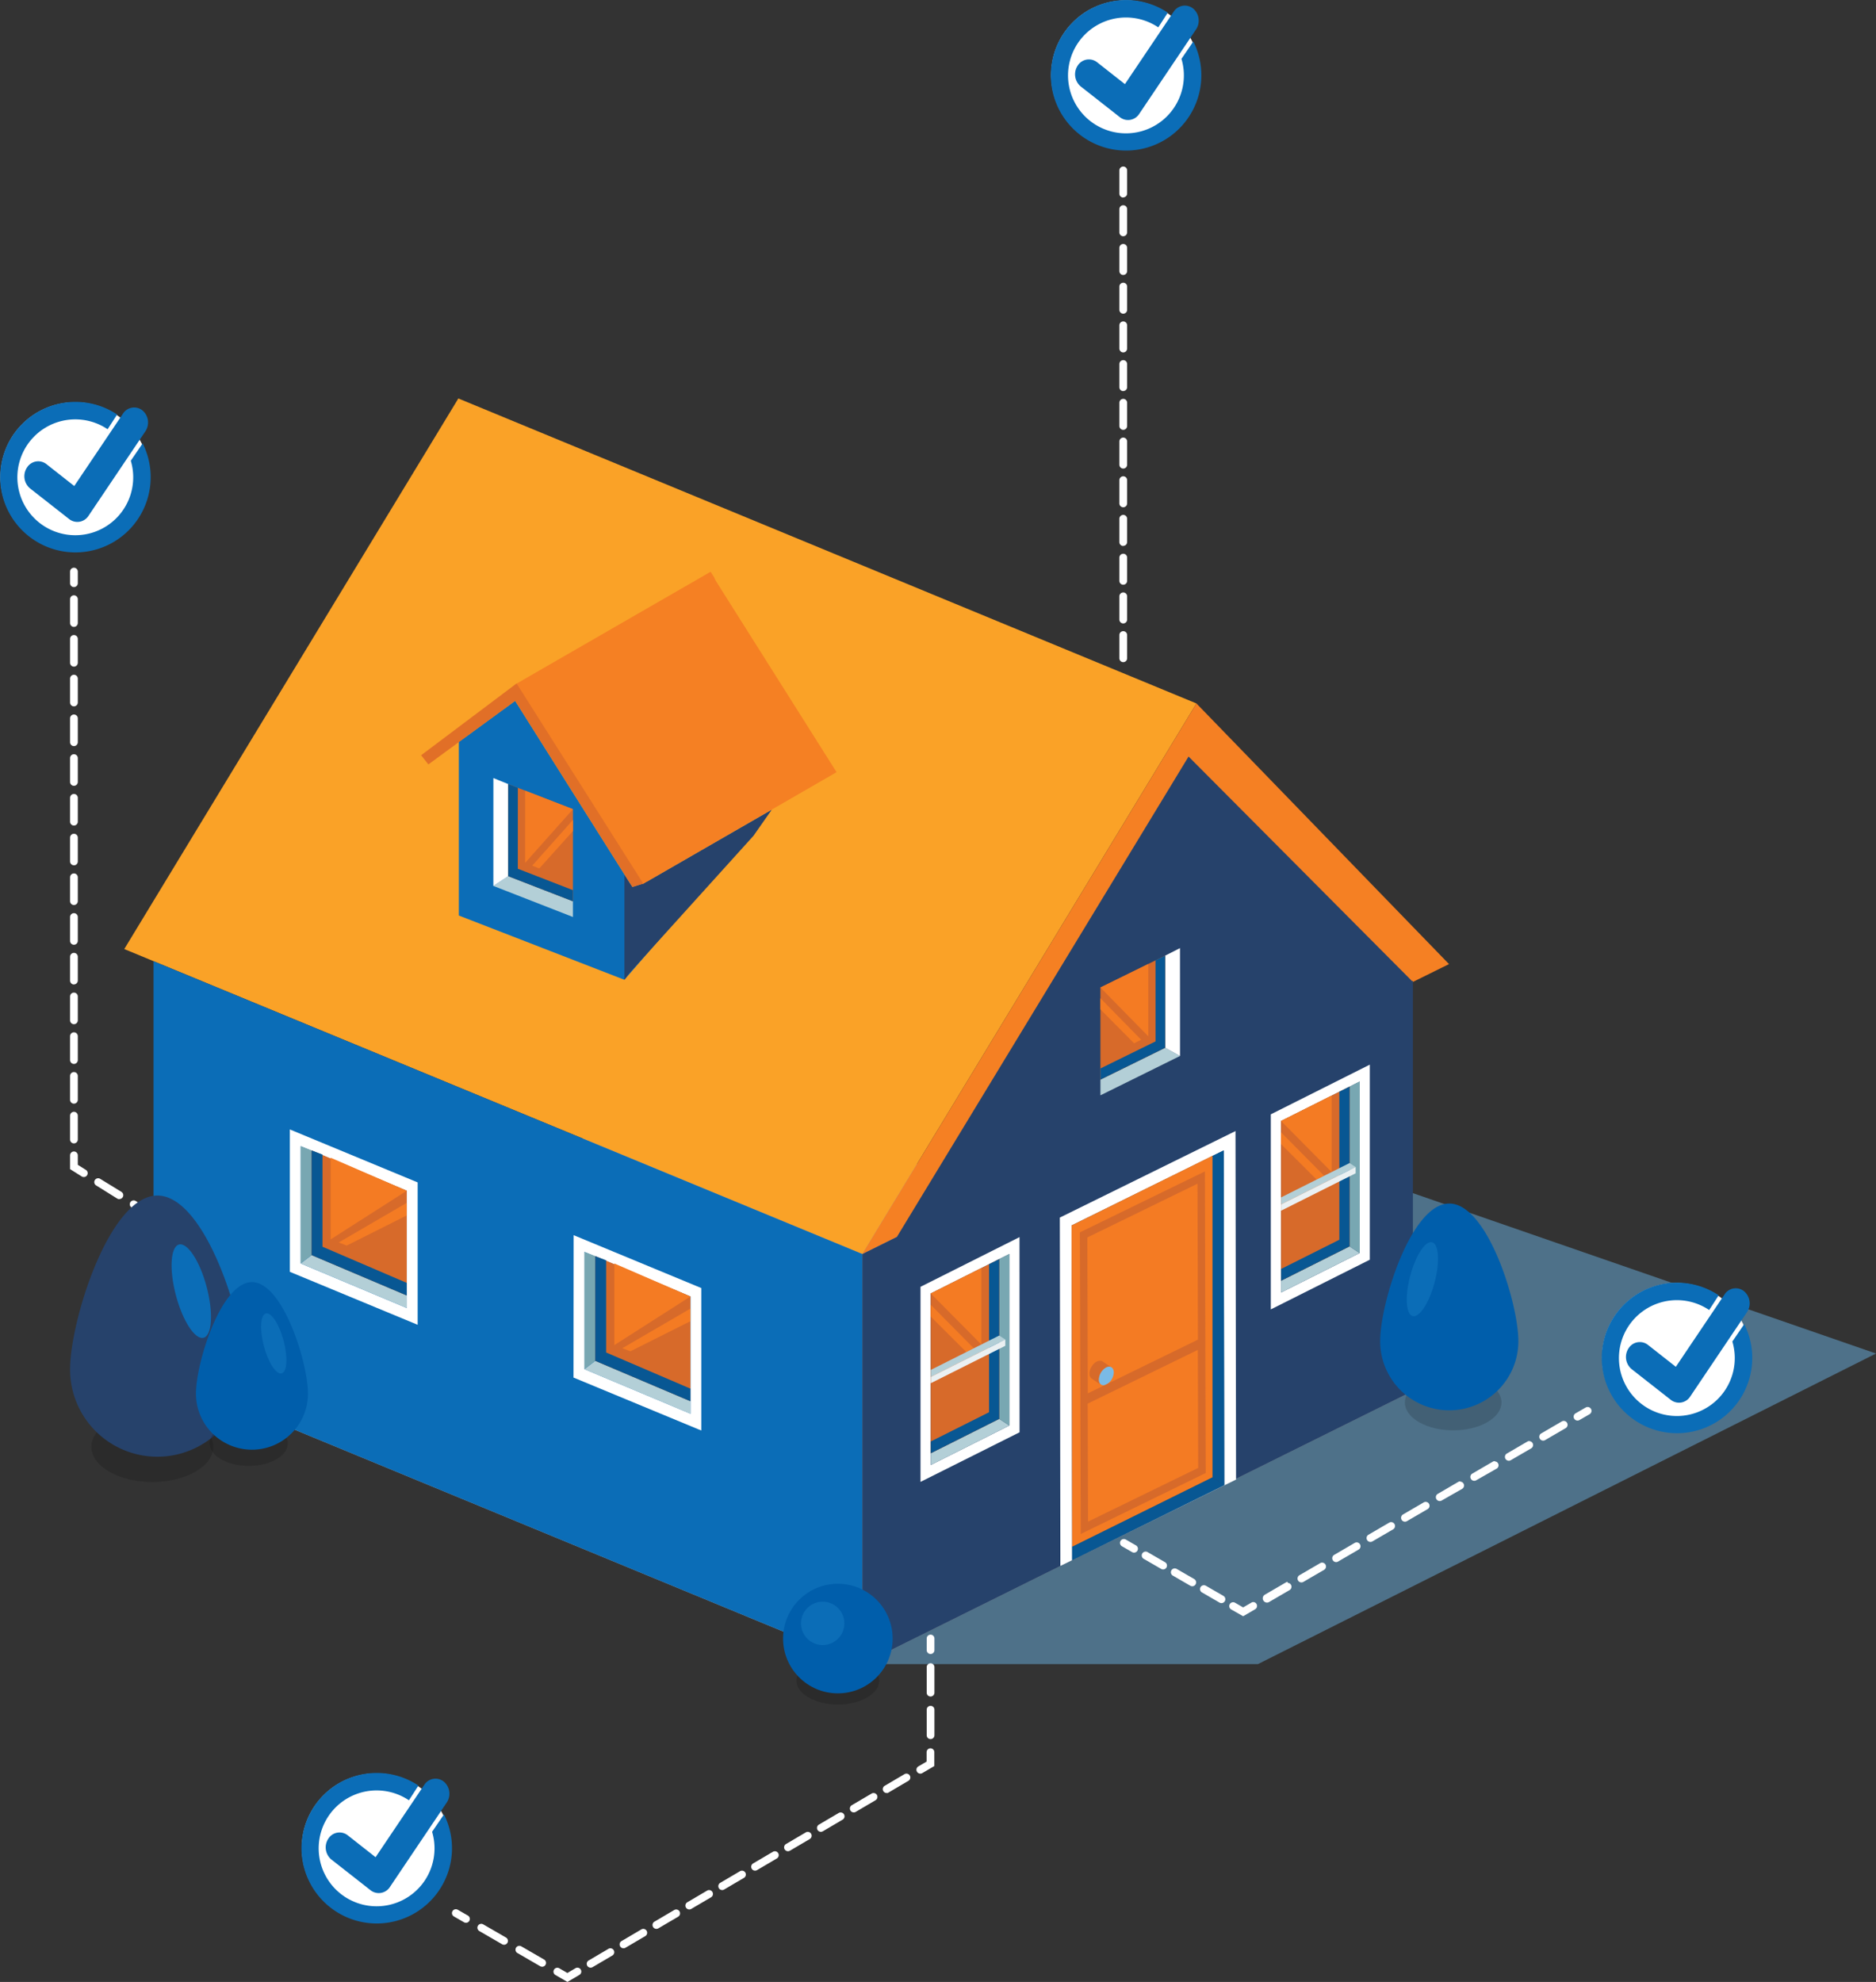<svg xmlns="http://www.w3.org/2000/svg" viewBox="0 0 741.41 783.2"><rect x="0" y="0" width="741.41" height="783.2" fill="#333333" stroke="none"/><title>Asset 1</title><g style="isolation:isolate"><polygon points="458.78 437.01 367.17 494.94 280.96 422.49 60.67 541.87 340.81 657.6 497.15 657.6 741.41 534.87 458.78 437.01" fill="#6bb0e1" fill-rule="evenodd" opacity="0.5"/><polygon points="280.96 422.55 60.67 541.94 340.81 657.66 558.39 549.67 280.96 422.55" fill="#98989d" fill-rule="evenodd"/><polygon points="181.14 157.46 49.11 375.04 340.81 495.56 472.84 277.98 181.14 157.46" fill="#faa227" fill-rule="evenodd"/><polygon points="340.81 657.66 60.67 541.94 60.67 379.84 340.81 495.56 340.81 657.66" fill="#0b6db7" fill-rule="evenodd"/><polygon points="472.84 277.98 340.81 495.56 354.43 488.83 556.85 388.79 572.66 380.98 472.84 277.98" fill="#f58023" fill-rule="evenodd"/><polygon points="469.73 298.96 558.09 387.73 558.39 387.58 558.39 388.03 558.39 549.67 340.81 657.66 340.81 495.56 354.46 488.79 469.73 298.96" fill="#26426b" fill-rule="evenodd"/><polygon points="203.59 276.96 249.93 350.52 254.22 349.18 255.47 348.42 255.66 348.42 304.95 320.04 246.77 387.18 181.34 361.79 181.34 297.11 181.34 293.19 203.59 276.96" fill="#0b6db7" fill-rule="evenodd"/><polygon points="248.78 348.89 249.93 350.52 254.22 349.18 255.47 348.42 255.66 348.42 304.95 320.04 297.79 330.27 248.78 384.51 246.77 387.18 246.77 355.59 246.77 345.75 248.78 348.89" fill="#26426b" fill-rule="evenodd"/><polygon points="254 349.37 253.81 349.37 253.14 348.42 205.37 272.46 203.94 270.27 280.85 225.94 282.28 228.24 282.85 229.47 330.62 305.14 254 349.37" fill="#f58023" fill-rule="evenodd"/><polygon points="203.59 276.96 249.93 350.52 254.23 349.18 204.16 270.08 166.43 298.45 169.29 302.08 203.59 276.96" fill="#e16f27" fill-rule="evenodd"/><path d="M483.62,454.61,423.5,484.26l.22,132.27,60.12-29.65-.23-132.27Zm4.66-7.65h0l.22,137.72-69.43,34.14-.22-137.67Z" fill="#fff" fill-rule="evenodd"/><polygon points="483.85 586.88 423.72 616.53 423.72 611.16 479.19 583.77 483.85 586.88" fill="#085793" fill-rule="evenodd"/><polygon points="483.62 454.61 483.85 586.88 479.19 583.77 478.96 456.88 483.62 454.61" fill="#085793" fill-rule="evenodd"/><polygon points="479.19 456.72 479.19 583.77 423.72 611.21 423.5 484.26 479.19 456.72" fill="#f47b23" fill-rule="evenodd"/><path d="M435.12,542.37a5.15,5.15,0,0,1,2.06-2,2.08,2.08,0,0,1,2.1,0l-3.69-2.46h0a.64.64,0,0,0-.15-.09l-.15-.07-.17,0-.17,0-.2,0a1.25,1.25,0,0,0-.22,0l-.26,0-.35.1a2.92,2.92,0,0,0-.42.17,4.31,4.31,0,0,0-1,.67,3.32,3.32,0,0,0-.31.33,3.53,3.53,0,0,0-.25.26l-.19.25-.17.25a1.56,1.56,0,0,0-.16.23h0c0,.07-.09.14-.13.21l-.13.24-.12.25a1.93,1.93,0,0,1-.11.25,2.5,2.5,0,0,0-.1.28l-.09.29-.09.33c0,.14,0,.28-.07.41a5.72,5.72,0,0,0,0,.58,2.24,2.24,0,0,0,.87,1.95l3.69,2.48a2.23,2.23,0,0,1-.87-2,5.49,5.49,0,0,1,.85-2.82Z" fill="#d76a2a" fill-rule="evenodd"/><path d="M437.18,540.37c1.64-.81,2.95.06,3,1.95a5.83,5.83,0,0,1-2.94,4.81c-1.6.79-2.95-.1-2.95-1.95A5.77,5.77,0,0,1,437.18,540.37Z" fill="#7abae6" fill-rule="evenodd"/><path d="M430,601.3l-.13-46.63,43.52-21.24.14,46.64L430,601.3ZM429.73,489l.18,61.62,43.52-21.23-.17-61.63L429.73,489Zm46.63,43v-4l-.18-65.09L426.77,487l.2,65.09v4l.15,50.1,49.38-24.1Z" fill="#d76a2a" fill-rule="evenodd"/><polygon points="466.35 417.29 434.9 432.84 434.9 426.63 460.48 414.04 466.35 417.29" fill="#b3cfd7" fill-rule="evenodd"/><polygon points="466.34 374.67 466.35 417.29 460.48 414.04 460.48 377.64 466.34 374.67" fill="#fff" fill-rule="evenodd"/><polygon points="460.48 377.64 460.48 414.04 434.9 426.63 434.89 390.23 460.48 377.64" fill="#d76a2a" fill-rule="evenodd"/><polygon points="453.8 409.51 453.8 380.93 434.89 390.23 453.8 409.51" fill="#f47b23" fill-rule="evenodd"/><polygon points="434.89 394.47 451 410.89 448.19 412.26 434.89 398.87 434.89 394.47" fill="#f47b23" fill-rule="evenodd"/><polygon points="456.68 411.52 456.67 379.51 460.48 377.64 460.48 414.04 434.9 426.63 434.9 422.23 456.68 411.52" fill="#085793" fill-rule="evenodd"/><path d="M231,494.72v46.34l41.91,17.61V512.34L231,494.72Zm-4.3-6.62h0L277.16,509V565.3l-50.51-20.93Z" fill="#fff" fill-rule="evenodd"/><polygon points="230.95 541.07 272.86 558.68 272.86 553.72 235.25 537.76 230.95 541.07" fill="#b3cfd7" fill-rule="evenodd"/><polygon points="230.95 494.73 230.95 541.07 235.25 537.76 235.25 496.38 230.95 494.73" fill="#78a7b2" fill-rule="evenodd"/><polygon points="235.25 496.38 235.25 537.76 272.86 553.72 272.86 512.34 235.25 496.38" fill="#d76a2a" fill-rule="evenodd"/><polygon points="242.8 531.55 242.8 499.29 272.86 512.34 242.8 531.55" fill="#f47b23" fill-rule="evenodd"/><polygon points="272.86 517.12 245.96 532.77 249.13 534 272.86 522.09 272.86 517.12" fill="#f47b23" fill-rule="evenodd"/><polygon points="239.55 534.46 239.55 498.04 235.25 496.38 235.25 537.76 272.86 553.72 272.86 548.75 239.55 534.46" fill="#085793" fill-rule="evenodd"/><path d="M118.85,452.94v46.34l41.91,17.61V470.55l-41.91-17.61Zm-4.3-6.62h0l50.51,20.93v56.27l-50.51-20.93Z" fill="#fff" fill-rule="evenodd"/><polygon points="118.85 499.28 160.75 516.89 160.75 511.93 123.15 495.98 118.85 499.28" fill="#b3cfd7" fill-rule="evenodd"/><polygon points="118.85 452.94 118.85 499.28 123.15 495.98 123.15 454.6 118.85 452.94" fill="#78a7b2" fill-rule="evenodd"/><polygon points="123.15 454.6 123.15 495.98 160.75 511.93 160.75 470.55 123.15 454.6" fill="#d76a2a" fill-rule="evenodd"/><polygon points="130.69 489.76 130.69 457.5 160.75 470.55 130.69 489.76" fill="#f47b23" fill-rule="evenodd"/><polygon points="160.75 475.33 133.86 490.99 137.02 492.21 160.75 480.3 160.75 475.33" fill="#f47b23" fill-rule="evenodd"/><polygon points="127.45 492.67 127.45 456.25 123.15 454.6 123.15 495.98 160.75 511.93 160.75 506.96 127.45 492.67" fill="#085793" fill-rule="evenodd"/><path d="M398.92,495.54v67.79l-31.08,15.6V511.14l31.08-15.6Zm4-6.67h0l-39.13,19.64V585.6L402.94,566Z" fill="#fff" fill-rule="evenodd"/><polygon points="398.92 563.33 367.84 578.93 367.84 574.28 394.89 560.7 398.92 563.33" fill="#b3cfd7" fill-rule="evenodd"/><polygon points="398.92 495.54 398.92 563.33 394.89 560.7 394.89 497.56 398.92 495.54" fill="#78a7b2" fill-rule="evenodd"/><polygon points="394.89 497.56 394.89 560.7 367.84 574.28 367.84 511.14 394.89 497.56" fill="#d76a2a" fill-rule="evenodd"/><polygon points="387.83 531.32 387.83 501.11 367.84 511.14 387.83 531.32" fill="#f47b23" fill-rule="evenodd"/><polygon points="367.84 515.62 384.86 532.81 381.9 534.29 367.84 520.27 367.84 515.62" fill="#f47b23" fill-rule="evenodd"/><polygon points="390.87 558.08 390.87 499.58 394.89 497.56 394.89 560.7 367.84 574.28 367.84 569.63 390.87 558.08" fill="#085793" fill-rule="evenodd"/><polygon points="367.84 541.35 394.89 527.77 397.31 529.34 367.84 544.13 367.84 541.35" fill="#b3cfd7" fill-rule="evenodd"/><polygon points="367.84 544.13 397.31 529.34 397.31 531.82 367.84 546.61 367.84 544.13" fill="#eaf0f2" fill-rule="evenodd"/><polygon points="194.98 350.09 226.43 362.37 226.43 356.16 200.84 346.24 194.98 350.09" fill="#b3cfd7" fill-rule="evenodd"/><polygon points="194.99 307.47 194.98 350.09 200.84 346.24 200.85 309.84 194.99 307.47" fill="#fff" fill-rule="evenodd"/><polygon points="200.85 309.84 200.84 346.24 226.43 356.16 226.44 319.76 200.85 309.84" fill="#d76a2a" fill-rule="evenodd"/><polygon points="207.52 341 207.53 312.43 226.44 319.76 207.52 341" fill="#f47b23" fill-rule="evenodd"/><polygon points="226.44 324 210.33 342.09 213.13 343.18 226.43 328.4 226.44 324" fill="#f47b23" fill-rule="evenodd"/><polygon points="204.65 343.31 204.66 311.31 200.85 309.84 200.84 346.24 226.43 356.16 226.43 351.76 204.65 343.31" fill="#085793" fill-rule="evenodd"/><path d="M537.36,427.38v67.79l-31.08,15.6V443l31.08-15.6Zm4-6.67h0l-39.13,19.64v77.09l39.13-19.64Z" fill="#fff" fill-rule="evenodd"/><polygon points="537.36 495.17 506.28 510.76 506.28 506.12 533.34 492.54 537.36 495.17" fill="#b3cfd7" fill-rule="evenodd"/><polygon points="537.36 427.38 537.36 495.17 533.34 492.54 533.34 429.4 537.36 427.38" fill="#78a7b2" fill-rule="evenodd"/><polygon points="533.34 429.4 533.34 492.54 506.28 506.12 506.28 442.97 533.34 429.4" fill="#d76a2a" fill-rule="evenodd"/><polygon points="526.27 463.15 526.27 432.94 506.28 442.97 526.27 463.15" fill="#f47b23" fill-rule="evenodd"/><polygon points="506.28 447.45 523.31 464.64 520.34 466.13 506.28 452.11 506.28 447.45" fill="#f47b23" fill-rule="evenodd"/><polygon points="529.31 489.91 529.31 431.42 533.34 429.4 533.34 492.54 506.28 506.12 506.28 501.46 529.31 489.91" fill="#085793" fill-rule="evenodd"/><polygon points="506.28 473.18 533.34 459.61 535.76 461.17 506.28 475.96 506.28 473.18" fill="#b3cfd7" fill-rule="evenodd"/><polygon points="506.28 475.96 535.76 461.17 535.76 463.65 506.28 478.44 506.28 475.96" fill="#eaf0f2" fill-rule="evenodd"/><path d="M443.92,261.66a1.53,1.53,0,0,1-1.53-1.53v-9.18a1.53,1.53,0,1,1,3.06,0v9.18a1.53,1.53,0,0,1-1.53,1.53Zm0-15.3h0a1.53,1.53,0,0,1-1.53-1.53v-9.18a1.53,1.53,0,1,1,3.06,0v9.18a1.53,1.53,0,0,1-1.53,1.53Zm0-15.3h0a1.53,1.53,0,0,1-1.53-1.53v-9.18a1.53,1.53,0,1,1,3.06,0v9.18a1.53,1.53,0,0,1-1.53,1.53Zm0-15.3h0a1.53,1.53,0,0,1-1.53-1.53V205a1.53,1.53,0,0,1,3.06,0v9.18a1.53,1.53,0,0,1-1.53,1.53Zm0-15.3h0a1.53,1.53,0,0,1-1.53-1.53v-9.18a1.53,1.53,0,0,1,3.06,0v9.18a1.53,1.53,0,0,1-1.53,1.53Zm0-15.3h0a1.53,1.53,0,0,1-1.53-1.53v-9.18a1.53,1.53,0,1,1,3.06,0v9.18a1.53,1.53,0,0,1-1.53,1.53Zm0-15.3h0a1.53,1.53,0,0,1-1.53-1.53v-9.18a1.53,1.53,0,0,1,3.06,0v9.18a1.53,1.53,0,0,1-1.53,1.53Zm0-15.3h0a1.53,1.53,0,0,1-1.53-1.53v-9.18a1.53,1.53,0,1,1,3.06,0V153a1.53,1.53,0,0,1-1.53,1.53Zm0-15.3h0a1.53,1.53,0,0,1-1.53-1.53v-9.18a1.53,1.53,0,0,1,3.06,0v9.18a1.53,1.53,0,0,1-1.53,1.53Zm0-15.3h0a1.53,1.53,0,0,1-1.53-1.53v-9.18a1.53,1.53,0,1,1,3.06,0v9.18a1.53,1.53,0,0,1-1.53,1.53Zm0-15.3h0a1.53,1.53,0,0,1-1.53-1.53V97.94a1.53,1.53,0,1,1,3.06,0v9.18a1.53,1.53,0,0,1-1.53,1.53Zm0-15.3h0a1.53,1.53,0,0,1-1.53-1.53V82.64a1.53,1.53,0,1,1,3.06,0v9.18a1.53,1.53,0,0,1-1.53,1.53Zm0-15.3h0a1.53,1.53,0,0,1-1.53-1.53V67.34a1.53,1.53,0,0,1,3.06,0v9.18A1.53,1.53,0,0,1,443.92,78Z" fill="#fff" fill-rule="evenodd"/><path d="M29.22,232a1.53,1.53,0,0,1-1.53-1.53v-4.59a1.53,1.53,0,0,1,3.06,0v4.59A1.53,1.53,0,0,1,29.22,232Z" fill="#fff" fill-rule="evenodd"/><path d="M29.22,451.83a1.53,1.53,0,0,1-1.53-1.53v-9.42a1.53,1.53,0,1,1,3.06,0v9.42a1.53,1.53,0,0,1-1.53,1.53Zm0-15.7h0a1.53,1.53,0,0,1-1.53-1.53v-9.42a1.53,1.53,0,1,1,3.06,0v9.42a1.53,1.53,0,0,1-1.53,1.53Zm0-15.7h0a1.53,1.53,0,0,1-1.53-1.53v-9.42a1.53,1.53,0,1,1,3.06,0v9.42a1.53,1.53,0,0,1-1.53,1.53Zm0-15.7h0a1.53,1.53,0,0,1-1.53-1.53v-9.42a1.53,1.53,0,1,1,3.06,0v9.42a1.53,1.53,0,0,1-1.53,1.53Zm0-15.7h0a1.53,1.53,0,0,1-1.53-1.53v-9.42a1.53,1.53,0,1,1,3.06,0v9.42A1.53,1.53,0,0,1,29.22,389Zm0-15.7h0a1.53,1.53,0,0,1-1.53-1.53v-9.42a1.53,1.53,0,1,1,3.06,0v9.42a1.53,1.53,0,0,1-1.53,1.53Zm0-15.7h0a1.53,1.53,0,0,1-1.53-1.53v-9.42a1.53,1.53,0,1,1,3.06,0v9.42a1.53,1.53,0,0,1-1.53,1.53Zm0-15.7h0a1.53,1.53,0,0,1-1.53-1.53V331a1.53,1.53,0,1,1,3.06,0v9.42a1.53,1.53,0,0,1-1.53,1.53Zm0-15.7h0a1.53,1.53,0,0,1-1.53-1.53v-9.42a1.53,1.53,0,1,1,3.06,0v9.42a1.53,1.53,0,0,1-1.53,1.53Zm0-15.7h0A1.53,1.53,0,0,1,27.69,309v-9.42a1.53,1.53,0,0,1,3.06,0V309a1.53,1.53,0,0,1-1.53,1.53Zm0-15.7h0a1.53,1.53,0,0,1-1.53-1.53v-9.42a1.53,1.53,0,1,1,3.06,0v9.42a1.53,1.53,0,0,1-1.53,1.53Zm0-15.7h0a1.53,1.53,0,0,1-1.53-1.53v-9.42a1.53,1.53,0,1,1,3.06,0v9.42a1.53,1.53,0,0,1-1.53,1.53Zm0-15.7h0a1.53,1.53,0,0,1-1.53-1.53v-9.42a1.53,1.53,0,1,1,3.06,0v9.42a1.53,1.53,0,0,1-1.53,1.53Zm0-15.7h0a1.53,1.53,0,0,1-1.53-1.53v-9.42a1.53,1.53,0,1,1,3.06,0v9.42A1.53,1.53,0,0,1,29.22,247.72Z" fill="#fff" fill-rule="evenodd"/><path d="M33.11,465.13a1.54,1.54,0,0,1-.81-.23L27.69,462v-5.44a1.53,1.53,0,1,1,3.06,0v3.74l3.18,2a1.53,1.53,0,0,1-.81,2.83Z" fill="#fff" fill-rule="evenodd"/><path d="M47.14,473.87a1.51,1.51,0,0,1-.81-.23l-8.42-5.25a1.53,1.53,0,0,1,1.62-2.59L48,471a1.53,1.53,0,0,1-.81,2.83Z" fill="#fff" fill-rule="evenodd"/><path d="M56.65,479.8a1.51,1.51,0,0,1-.81-.23l-3.9-2.43a1.53,1.53,0,0,1,1.62-2.59l3.9,2.43a1.53,1.53,0,0,1-.81,2.83Z" fill="#fff" fill-rule="evenodd"/><path d="M367.77,653.61a1.53,1.53,0,0,1-1.53-1.53v-4.59a1.53,1.53,0,1,1,3.06,0v4.59A1.53,1.53,0,0,1,367.77,653.61Z" fill="#fff" fill-rule="evenodd"/><path d="M367.77,687.24a1.53,1.53,0,0,1-1.53-1.53V675.62a1.53,1.53,0,1,1,3.06,0v10.09a1.53,1.53,0,0,1-1.53,1.53Zm0-16.82h0a1.53,1.53,0,0,1-1.53-1.53V658.8a1.53,1.53,0,1,1,3.06,0v10.09A1.53,1.53,0,0,1,367.77,670.42Z" fill="#fff" fill-rule="evenodd"/><path d="M363.82,700.88A1.53,1.53,0,0,1,363,698l3.2-1.88v-3.71a1.53,1.53,0,1,1,3.06,0v5.47l-4.71,2.77A1.53,1.53,0,0,1,363.82,700.88Z" fill="#fff" fill-rule="evenodd"/><path d="M233.42,777.57a1.53,1.53,0,0,1-.78-2.85l7.82-4.6a1.53,1.53,0,0,1,1.55,2.64l-7.82,4.6a1.53,1.53,0,0,1-.78.21Zm13-7.67h0a1.53,1.53,0,0,1-.78-2.85l7.82-4.6a1.53,1.53,0,0,1,1.55,2.64l-7.82,4.6a1.53,1.53,0,0,1-.78.21Zm13-7.67h0a1.53,1.53,0,0,1-.78-2.85l7.82-4.6a1.53,1.53,0,0,1,1.55,2.64l-7.82,4.6a1.52,1.52,0,0,1-.78.21Zm13-7.67h0a1.53,1.53,0,0,1-.78-2.85l7.82-4.6a1.53,1.53,0,0,1,1.55,2.64l-7.82,4.6a1.52,1.52,0,0,1-.78.21Zm13-7.67h0a1.53,1.53,0,0,1-.78-2.85l7.82-4.6a1.53,1.53,0,0,1,1.55,2.64l-7.82,4.6a1.52,1.52,0,0,1-.78.21Zm13-7.67h0a1.53,1.53,0,0,1-.78-2.85l7.82-4.6a1.53,1.53,0,0,1,1.55,2.64l-7.82,4.6a1.53,1.53,0,0,1-.78.21Zm13-7.67h0a1.53,1.53,0,0,1-.78-2.85l7.82-4.6a1.53,1.53,0,0,1,1.55,2.64l-7.82,4.6a1.52,1.52,0,0,1-.78.21Zm13-7.67h0a1.53,1.53,0,0,1-.78-2.85l7.82-4.6a1.53,1.53,0,0,1,1.55,2.64l-7.82,4.6a1.53,1.53,0,0,1-.78.21Zm13-7.67h0a1.53,1.53,0,0,1-.78-2.85l7.82-4.6a1.53,1.53,0,0,1,1.55,2.64l-7.82,4.6a1.53,1.53,0,0,1-.78.21Zm13-7.67h0a1.53,1.53,0,0,1-.78-2.85l7.82-4.6a1.53,1.53,0,0,1,1.55,2.64l-7.82,4.6A1.53,1.53,0,0,1,350.78,708.55Z" fill="#fff" fill-rule="evenodd"/><path d="M224.26,783.2l-4.75-2.74a1.53,1.53,0,1,1,1.53-2.65l3.2,1.85,3.19-1.88a1.53,1.53,0,0,1,1.55,2.64Z" fill="#fff" fill-rule="evenodd"/><path d="M214.25,777.19a1.53,1.53,0,0,1-.76-.2l-9-5.21a1.53,1.53,0,0,1,1.53-2.65l9,5.21a1.53,1.53,0,0,1-.77,2.86Zm-15.05-8.69h0a1.54,1.54,0,0,1-.77-.2l-9-5.21a1.53,1.53,0,0,1,1.53-2.65l9,5.21a1.53,1.53,0,0,1-.76,2.86Z" fill="#fff" fill-rule="evenodd"/><path d="M184.15,759.82a1.54,1.54,0,0,1-.77-.2l-4-2.3a1.53,1.53,0,0,1,1.53-2.65l4,2.3a1.53,1.53,0,0,1-.77,2.86Z" fill="#fff" fill-rule="evenodd"/><path d="M444.17,608.19a1.53,1.53,0,0,1,.77.2l4,2.3a1.53,1.53,0,1,1-1.53,2.65l-4-2.3a1.53,1.53,0,0,1,.77-2.86Z" fill="#fff" fill-rule="evenodd"/><path d="M452.76,613.14a1.54,1.54,0,0,1,.77.2l6.91,4a1.53,1.53,0,0,1-1.53,2.65L452,616a1.53,1.53,0,0,1,.77-2.86Zm11.52,6.65h0a1.53,1.53,0,0,1,.77.2l6.91,4a1.53,1.53,0,0,1-1.53,2.65l-6.91-4a1.53,1.53,0,0,1,.77-2.86Zm11.52,6.65h0a1.53,1.53,0,0,1,.77.2l6.92,4a1.53,1.53,0,1,1-1.53,2.65l-6.92-4a1.53,1.53,0,0,1,.77-2.86Z" fill="#fff" fill-rule="evenodd"/><path d="M495.27,633.08a1.53,1.53,0,0,1,.77,2.85l-4.73,2.76L486.57,636a1.53,1.53,0,0,1,1.53-2.65l3.2,1.85,3.2-1.86A1.54,1.54,0,0,1,495.27,633.08Z" fill="#fff" fill-rule="evenodd"/><path d="M618,561.5a1.53,1.53,0,0,1,.77,2.85l-8.19,4.77a1.53,1.53,0,0,1-1.54-2.64l8.19-4.77a1.54,1.54,0,0,1,.77-.21Zm-13.64,8h0a1.53,1.53,0,0,1,.77,2.85L597,577.07a1.53,1.53,0,0,1-1.54-2.64l8.18-4.77a1.54,1.54,0,0,1,.77-.21Zm-13.64,8h0a1.53,1.53,0,0,1,.77,2.85L583.34,585a1.53,1.53,0,0,1-1.54-2.64l8.19-4.77a1.53,1.53,0,0,1,.77-.21Zm-13.64,8h0a1.53,1.53,0,0,1,.77,2.85L569.7,593a1.53,1.53,0,0,1-1.54-2.64l8.18-4.77a1.54,1.54,0,0,1,.77-.21Zm-13.64,8h0a1.53,1.53,0,0,1,.77,2.85l-8.19,4.77a1.53,1.53,0,0,1-1.54-2.65l8.19-4.77a1.53,1.53,0,0,1,.77-.21Zm-13.64,8h0a1.53,1.53,0,0,1,.77,2.85l-8.19,4.77a1.53,1.53,0,0,1-1.54-2.65l8.19-4.77a1.53,1.53,0,0,1,.77-.21Zm-13.64,8h0a1.53,1.53,0,0,1,.77,2.85l-8.18,4.77a1.53,1.53,0,0,1-1.54-2.64l8.18-4.77a1.53,1.53,0,0,1,.77-.21Zm-13.64,8h0a1.53,1.53,0,0,1,.77,2.85l-8.19,4.77a1.53,1.53,0,0,1-1.54-2.65l8.19-4.77a1.53,1.53,0,0,1,.77-.21Zm-13.64,8h0a1.53,1.53,0,0,1,.77,2.85l-8.19,4.77A1.53,1.53,0,0,1,500,630.1l8.19-4.77A1.53,1.53,0,0,1,508.91,625.12Z" fill="#fff" fill-rule="evenodd"/><path d="M627.45,556a1.53,1.53,0,0,1,.77,2.85l-4,2.31a1.53,1.53,0,0,1-1.54-2.65l4-2.31A1.53,1.53,0,0,1,627.45,556Z" fill="#fff" fill-rule="evenodd"/><path d="M43.17,581.57c9.41,5.43,24.66,5.43,34.07,0s9.41-14.24,0-19.67-24.66-5.43-34.07,0S33.76,576.14,43.17,581.57Z" fill-rule="evenodd" opacity="0.15" style="mix-blend-mode:multiply"/><path d="M27.69,541.15a34.49,34.49,0,0,0,69,0c0-19-15.44-68.71-34.49-68.71S27.69,522.11,27.69,541.15Z" fill="#26426b" fill-rule="evenodd"/><ellipse cx="75.59" cy="510.22" rx="6.3" ry="19.05" transform="translate(-127.57 36.13) rotate(-14.77)" fill="#0b6db7"/><path d="M87.38,576.67c6,3.49,15.83,3.49,21.86,0s6-9.14,0-12.62-15.83-3.49-21.86,0S81.34,573.18,87.38,576.67Z" fill-rule="evenodd" opacity="0.15" style="mix-blend-mode:multiply"/><path d="M77.44,550.74a22.13,22.13,0,1,0,44.27,0c0-12.22-9.91-44.09-22.13-44.09S77.44,538.51,77.44,550.74Z" fill="#005eab" fill-rule="evenodd"/><ellipse cx="108.19" cy="530.89" rx="4.04" ry="12.23" transform="translate(-131.77 45.12) rotate(-14.77)" fill="#0b6db7"/><path d="M587.81,562c-7.45,4.3-19.53,4.3-27,0s-7.45-11.27,0-15.57,19.53-4.3,27,0S595.26,557.68,587.81,562Z" fill-rule="evenodd" opacity="0.15" style="mix-blend-mode:multiply"/><path d="M600.07,530a27.31,27.31,0,1,1-54.62,0c0-15.08,12.23-54.4,27.31-54.4S600.07,514.91,600.07,530Z" fill="#005eab" fill-rule="evenodd"/><ellipse cx="562.14" cy="505.49" rx="15.09" ry="4.99" transform="translate(-69.96 920.19) rotate(-75.23)" fill="#0b6db7"/><path d="M342.7,670.81c-6.39,3.69-16.75,3.69-23.15,0s-6.39-9.67,0-13.36,16.75-3.69,23.15,0S349.09,667.12,342.7,670.81Z" fill-rule="evenodd" opacity="0.15" style="mix-blend-mode:multiply"/><circle cx="331.13" cy="647.51" r="21.65" fill="#005eab"/><circle cx="325.13" cy="641.51" r="8.57" fill="#0b6db7"/><path d="M662.61,565.94a29.46,29.46,0,1,0-29.46-29.46A29.52,29.52,0,0,0,662.61,565.94Z" fill="#fff" fill-rule="evenodd"/><path d="M689.21,510.21h0a5.24,5.24,0,0,0-7.66,1.31l-19.25,28.6-11-8.65a5.24,5.24,0,0,0-7.66,1.31h0a6.25,6.25,0,0,0,1.21,8.27l15.47,12.13h0a5.24,5.24,0,0,0,7.66-1.31h0l22.47-33.39A6.25,6.25,0,0,0,689.21,510.21Z" fill="#0b6db7"/><path d="M689.33,523.26l-4.69,6.87a22.89,22.89,0,1,1-9.16-12.45l3.76-5.82a29.74,29.74,0,1,0,10.92,13.19Q689.77,524.14,689.33,523.26Z" fill="#0b6db7"/><path d="M148.73,759.7a29.46,29.46,0,1,0-29.46-29.46A29.52,29.52,0,0,0,148.73,759.7Z" fill="#fff" fill-rule="evenodd"/><path d="M175.34,704h0a5.24,5.24,0,0,0-7.66,1.31l-19.25,28.6-11-8.65a5.24,5.24,0,0,0-7.66,1.31h0a6.25,6.25,0,0,0,1.21,8.27l15.47,12.13h0a5.24,5.24,0,0,0,7.66-1.31h0l22.47-33.39A6.25,6.25,0,0,0,175.34,704Z" fill="#0b6db7"/><path d="M175.46,717l-4.69,6.87a22.89,22.89,0,1,1-9.16-12.45l3.76-5.82a29.74,29.74,0,1,0,10.92,13.19Q175.9,717.9,175.46,717Z" fill="#0b6db7"/><path d="M29.65,217.88A29.46,29.46,0,1,0,.19,188.41,29.52,29.52,0,0,0,29.65,217.88Z" fill="#fff" fill-rule="evenodd"/><path d="M56.26,162.15h0a5.24,5.24,0,0,0-7.66,1.31l-19.25,28.6-11-8.65a5.24,5.24,0,0,0-7.66,1.31h0A6.25,6.25,0,0,0,11.87,193l15.47,12.13h0A5.24,5.24,0,0,0,35,203.8h0l22.47-33.39A6.25,6.25,0,0,0,56.26,162.15Z" fill="#0b6db7"/><path d="M56.38,175.2l-4.69,6.87a22.89,22.89,0,1,1-9.16-12.45l3.76-5.82A29.74,29.74,0,1,0,57.21,177Q56.82,176.08,56.38,175.2Z" fill="#0b6db7"/><path d="M444.89,59.07A29.46,29.46,0,1,0,415.42,29.6,29.52,29.52,0,0,0,444.89,59.07Z" fill="#fff" fill-rule="evenodd"/><path d="M471.49,3.34h0a5.24,5.24,0,0,0-7.66,1.31l-19.25,28.6-11-8.65a5.24,5.24,0,0,0-7.66,1.31h0a6.25,6.25,0,0,0,1.21,8.27L442.57,46.3h0A5.24,5.24,0,0,0,450.23,45h0L472.7,11.6A6.25,6.25,0,0,0,471.49,3.34Z" fill="#0b6db7"/><path d="M471.61,16.39l-4.69,6.87a22.89,22.89,0,1,1-9.16-12.45L461.52,5a29.74,29.74,0,1,0,10.92,13.19Q472.05,17.27,471.61,16.39Z" fill="#0b6db7"/></g></svg>